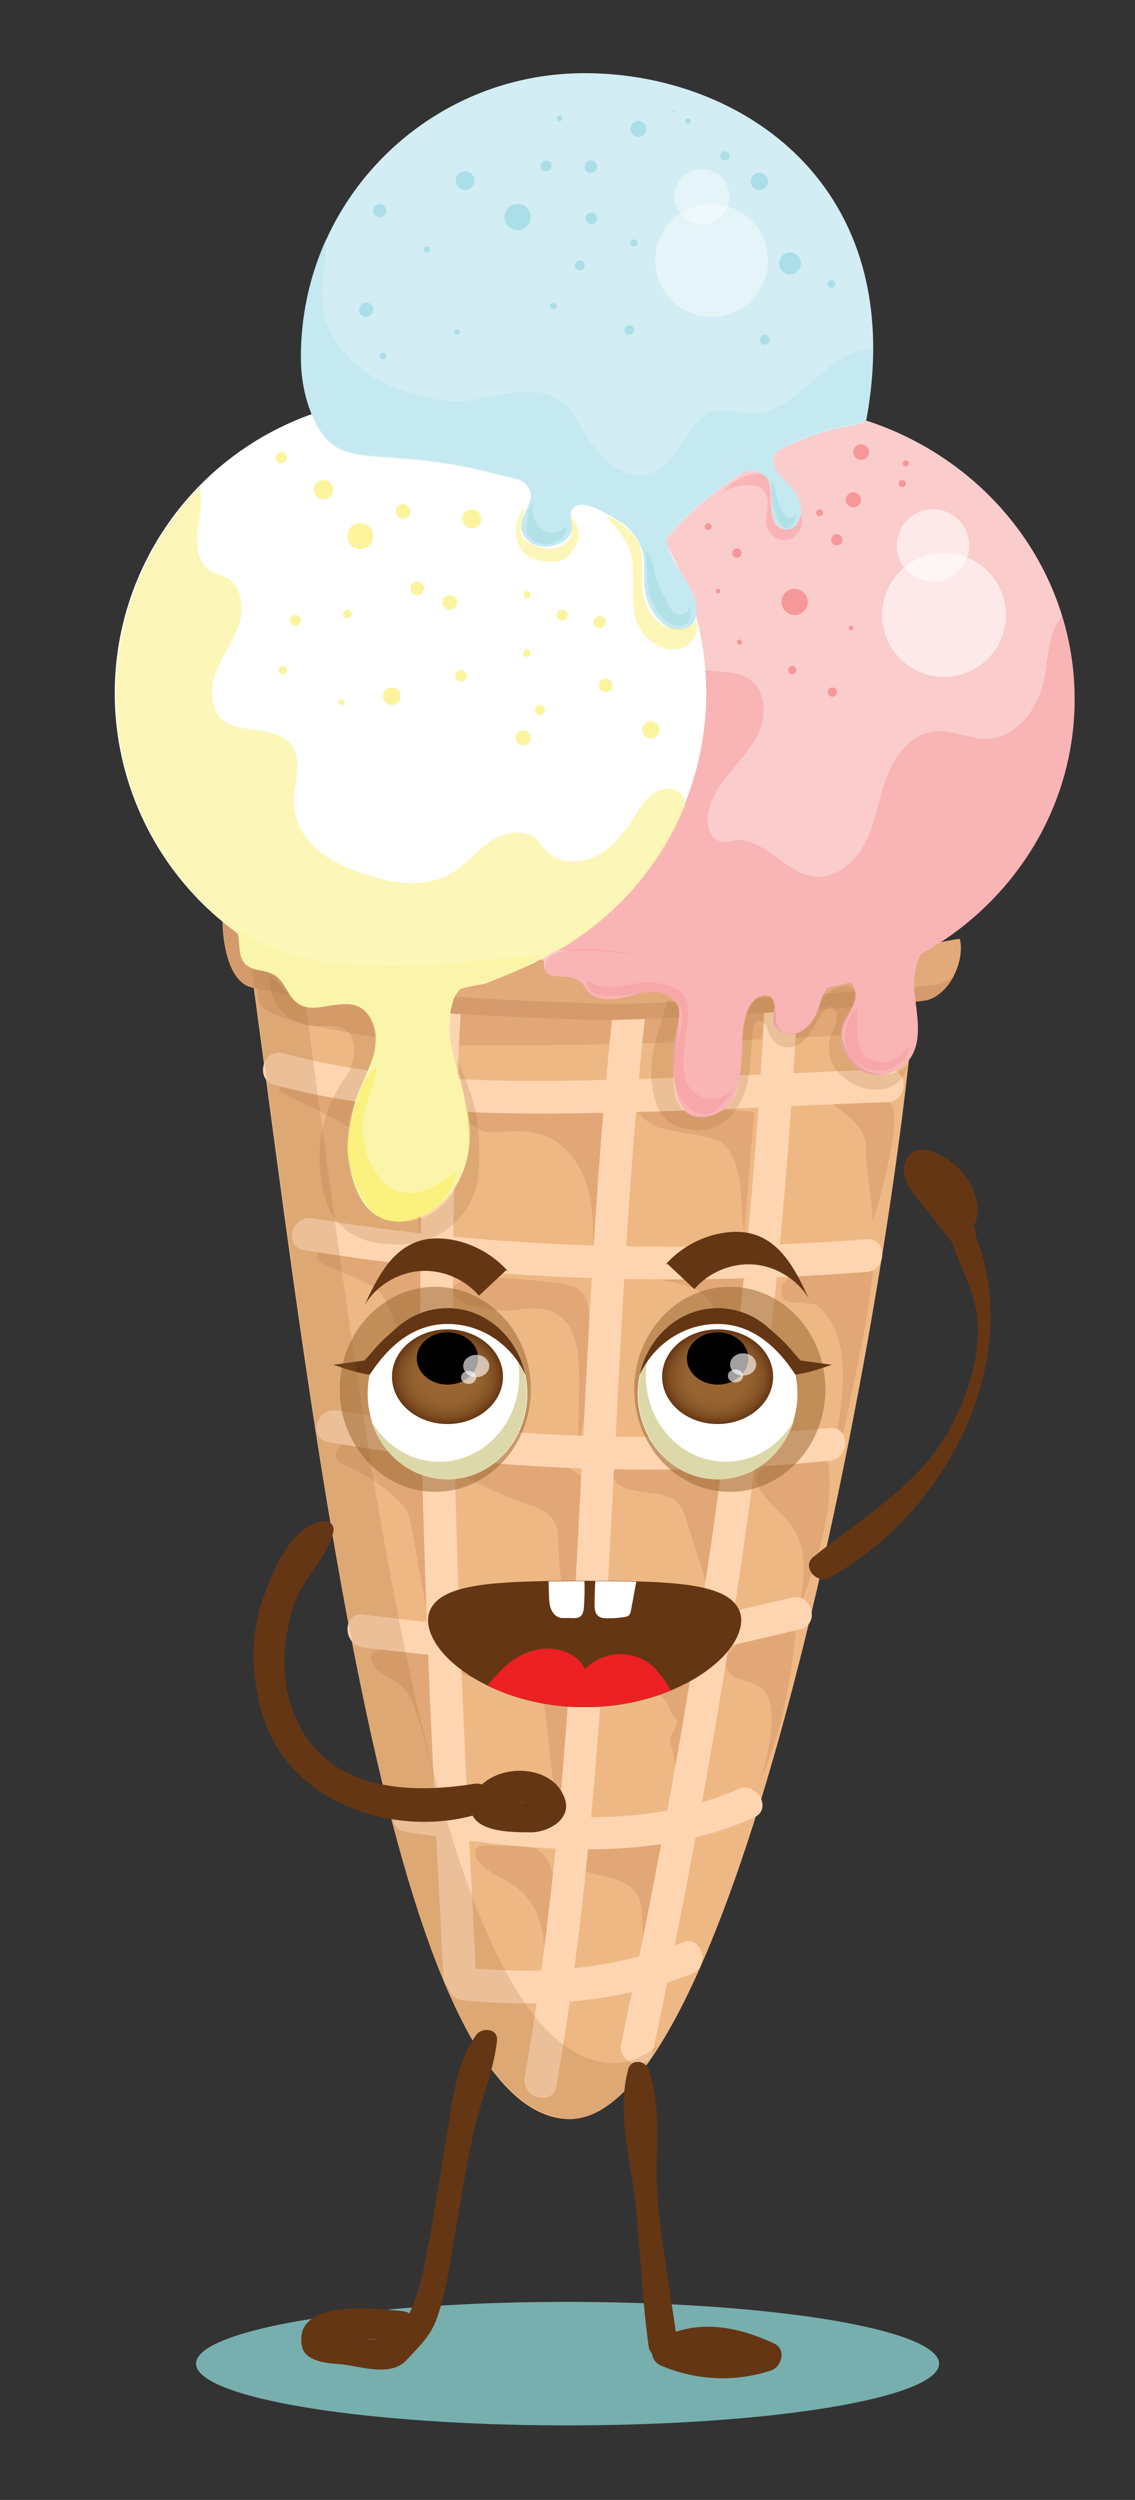 <?xml version="1.0" encoding="utf-8"?>
<!-- Generator: Adobe Illustrator 16.0.0, SVG Export Plug-In . SVG Version: 6.00 Build 0)  -->
<!DOCTYPE svg PUBLIC "-//W3C//DTD SVG 1.1//EN" "http://www.w3.org/Graphics/SVG/1.1/DTD/svg11.dtd">
<svg version="1.1" id="Layer_1" xmlns="http://www.w3.org/2000/svg" xmlns:xlink="http://www.w3.org/1999/xlink" x="0px" y="0px"
	 width="181.757px" height="400px" viewBox="0 0 181.757 400" enable-background="new 0 0 181.757 400" xml:space="preserve">
<rect x="0" y="0" width="181.757" height="400" fill="#333333" stroke="none"/>
<g>
	<ellipse fill="#77AFAE" cx="90.888" cy="378.192" rx="59.498" ry="9.882"/>
	<g>
		<circle fill="#F69799" cx="160.66" cy="86.82" r="0.45"/>
		<circle fill="#F69799" cx="162.709" cy="108.575" r="0.693"/>
		<circle fill="#F69799" cx="164.261" cy="99.357" r="0.778"/>
		<g>
			<g opacity="0.43">
				<path fill="#9FC9EB" d="M107.466,110.674c-1.638,0.517-3.504,1.254-3.998,2.899c-0.286,0.951-0.021,1.966,0.164,2.941
					c0.261,1.37,0.361,2.77,0.298,4.163c-0.089,1.985-0.652,4.171-2.334,5.231c-0.866,0.547-1.913,0.713-2.929,0.849
					c-1.279,0.17-2.633,0.299-3.813-0.221c-1.258-0.554-2.13-1.801-2.437-3.14c-0.307-1.339-0.102-2.755,0.356-4.051
					c0.596-1.683,1.622-3.277,1.641-5.062c0.005-0.445-0.066-0.917-0.351-1.259c-0.231-0.277-0.573-0.433-0.902-0.579
					c-1.486-0.659-2.98-1.298-4.482-1.919c-1.59-0.657-3.277-1.304-4.982-1.082c-0.802,0.105-1.69,0.531-1.837,1.326
					c-0.082,0.442,0.089,0.886,0.228,1.313c0.474,1.459,0.595,3.033,0.349,4.547c-0.195,1.196-0.75,2.496-1.896,2.893
					c-0.484,0.168-1.013,0.148-1.523,0.094c-1.403-0.149-2.849-0.589-3.815-1.617c-0.947-1.008-1.306-2.458-1.265-3.841
					s0.439-2.727,0.83-4.054c0.198-0.671,0.396-1.374,0.269-2.063c-0.188-1.012-1.027-1.756-1.815-2.417
					c-1.445-1.212-2.891-2.425-4.336-3.637c0.999-0.298,2.063,0.049,3.053,0.381c11.603,3.897,23.716,6.009,35.774,8.108"/>
			</g>
			<g>
				<path fill="#EEB885" d="M147.01,151.668c-1.816,43.693-27.69,188.714-56.188,187.395
					c-29.012-1.343-41.271-116.687-51.255-188.85C75.34,146.63,111.236,148.081,147.01,151.668"/>
			</g>
			<g>
				<path fill="#E2A776" d="M119.152,197.775c0.526-6.442,1.053-12.884,1.579-19.326c0.014-0.157,0.021-0.333-0.08-0.454
					c-0.105-0.127-0.29-0.147-0.455-0.157c-6.18-0.387-12.38-0.438-18.565-0.154c1.272,0.908,2.31,2.312,3.817,2.722
					c3.722,1.012,8.833,1.236,10.368,2.641c3.784,3.461,2.429,10.798,3.606,15.79"/>
			</g>
			<g>
				<path fill="#E2A776" d="M147.01,155.614c-2.733,2.836,0,7.588-2.382,8.858c-3.475,1.854-70.783,3.649-78.894,2.381
					c-24.424-3.819-24.865-4.967-24.438-9.152c0.085-0.826,0,0-0.185-0.81c-0.425-1.865-0.719-3.76-0.879-5.666
					c12.896-1.329,25.832-2.301,38.79-2.667c19.239-0.541,38.516,0.26,57.643,2.396c3.217,0.359,6.437,0.757,9.584,1.51
					c-0.084,1.226-0.395,2.437-0.913,3.551"/>
			</g>
			<g>
				<path fill="#E2A776" d="M132.847,176.119c1.456,1.787,5.916,3.489,5.84,7.676c-0.071,3.915,1.012,7.771,1.053,11.687
					c1.236-3.832,2.223-7.745,2.949-11.705c0.369-2.007,0.672-4.063,0.384-6.083c-0.062-0.44-0.175-0.914-0.521-1.192
					c-0.297-0.238-0.7-0.28-1.078-0.312C139.835,176.05,133.967,174.917,132.847,176.119"/>
			</g>
			<g>
				<path fill="#E2A776" d="M94.956,199.014c0.056-3.453-0.074-6.979-1.269-10.22c-1.193-3.24-3.613-6.188-6.901-7.243
					c-2.717-0.872-5.652-0.381-8.505-0.375c-1.493,0.002-4.601-2.218-4.647-3.71c5.496-1.007,12.275,0.233,17.861,0.403
					c0.648,0.02,4.697-0.555,5.316-0.364c1.82,0.562-0.421,3.045-0.114,4.925c0.306,1.88-0.063,3.794-0.354,5.677
					c-0.57,3.688-0.84,7.421-0.807,11.152"/>
			</g>
			<g>
				<path fill="#E2A776" d="M67.346,199.119c-0.327-15.827-12.773-19.241-22.806-24.657c1.197-1.537,3.564-1.236,5.454-0.764
					c4.624,1.156,9.215,2.44,13.767,3.852c1.227,0.381,2.489,0.792,3.457,1.637c1.903,1.663,2.16,4.491,2.156,7.018
					c-0.006,4.417-0.389,8.834-1.145,13.187"/>
			</g>
			<g>
				<path fill="#E2A776" d="M134.084,228.733c1.126-6.874,2.084-15.161-3.106-19.806c-0.674-0.604-4.96-0.26-5.431-1.033
					c-0.471-0.772-0.632-1.815-0.125-2.564c0.354-0.524,0.96-0.813,1.546-1.053c1.814-0.746,3.72-1.271,5.66-1.561
					c1.391-0.208,2.913-0.268,4.09,0.5c1.609,1.051,3.217-1.236,3.027,0.676c-0.807,8.143-3.734,20.398-4.94,26.546"/>
			</g>
			<g>
				<path fill="#E2A776" d="M119.791,228.066c-1.042-4.219-2.083-8.438-3.125-12.657c-0.803-3.251-1.806-6.801-4.585-8.669
					c-2.951-1.984-7.026-1.438-10.095-3.236c1.79-1.564,4.425-1.542,6.8-1.436c2.758,0.125,5.517,0.25,8.274,0.374
					c1.942,0.087,4.159,0.315,5.298,1.892c0.968,1.338,0.783,3.16,0.543,4.794c-0.897,6.124-1.965,12.225-3.2,18.29"/>
			</g>
			<g>
				<path fill="#E2A776" d="M92.876,231.912c-1.366-8.382,3.82-24.656-10.09-22.347c-2.84,0.472-9.767-0.372-10.539-3.145
					c1.078-1.805,3.559-2.043,5.66-2.007c3.994,0.07,7.983,0.398,11.936,0.98c1.103,0.162,2.27,0.375,3.097,1.123
					c1.04,0.938,1.271,2.461,1.393,3.856c0.547,6.317,0.124,12.718-1.248,18.909"/>
			</g>
			<g>
				<path fill="#E2A776" d="M68.953,227.924c-1.49-6.384-4.064-12.454-6.627-18.487c-0.38-0.896-0.77-1.806-1.405-2.542
					c-0.928-1.076-2.282-1.672-3.589-2.232c-1.758-0.754-3.515-1.508-5.272-2.262c-0.664-0.285-1.458-0.814-1.274-1.513
					c0.147-0.562,0.832-0.758,1.406-0.837c3.432-0.475,6.96-0.234,10.295,0.702c2.477,0.695,5.056,1.978,6.053,4.35
					c0.505,1.201,0.538,2.541,0.536,3.844c-0.014,6.714-0.768,13.575,1.055,20.037"/>
			</g>
			<g>
				<path fill="#E2A776" d="M127.985,257.412c0.752-4.221,1.435-8.869-0.767-12.549c-1.394-2.33-3.77-3.922-5.299-6.166
					c-0.426-0.625-0.794-1.345-0.738-2.099c0.084-1.136,1.082-1.975,2.07-2.54c1.83-1.049,3.915-1.649,6.022-1.734
					c0.926-0.037,1.938,0.057,2.619,0.684c0.737,0.676,0.88,1.771,0.925,2.771c0.339,7.631-2.37,15.029-5.039,22.187"/>
			</g>
			<g>
				<path fill="#E2A776" d="M114.022,259.195c0.48-1.524-0.01-3.166-0.498-4.688c-1.196-3.729-2.393-7.456-3.589-11.185
					c-0.303-0.944-0.621-1.917-1.27-2.668c-2.273-2.632-6.954-1.102-9.69-3.248c-0.705-0.553-1.217-1.655-0.599-2.304
					c0.249-0.262,0.617-0.367,0.969-0.452c4.741-1.153,9.707-0.696,14.564-0.231c0.401,0.039,0.84,0.096,1.114,0.39
					c0.233,0.25,0.291,0.612,0.334,0.951c0.929,7.254,0.44,14.686-1.43,21.755"/>
			</g>
			<g>
				<path fill="#E2A776" d="M91.91,261.666c-1.525-4.588-2.362-9.402-2.474-14.235c-0.034-1.452-0.028-3-0.815-4.221
					c-0.93-1.442-2.702-2.04-4.323-2.604c-3.476-1.211-6.849-2.714-10.073-4.488c-0.609-0.334-1.31-0.889-1.131-1.561
					c0.131-0.493,0.675-0.735,1.16-0.895c5.482-1.787,11.659-1.334,16.821,1.234c0.746,0.371,1.489,0.799,2.023,1.439
					c0.559,0.669,0.847,1.52,1.057,2.366c1.835,7.374-1.438,15.135-0.538,22.681"/>
			</g>
			<g>
				<path fill="#E2A776" d="M68.582,259.135c-0.878-4.83-1.757-9.659-2.635-14.488c-0.176-0.969-0.358-1.953-0.815-2.823
					c-0.438-0.833-1.107-1.519-1.799-2.157c-2.242-2.068-4.826-3.765-7.616-4.999c-0.792-0.351-1.703-0.776-1.911-1.618
					c-0.194-0.783,0.363-1.598,1.081-1.967c0.719-0.369,1.557-0.401,2.364-0.425c2.817-0.083,5.712-0.153,8.365,0.798
					c0.807,0.289,1.604,0.688,2.158,1.34c0.833,0.98,0.985,2.352,1.102,3.633c0.612,6.765,1.225,13.528,1.837,20.293"/>
			</g>
			<g>
				<path fill="#E2A776" d="M121.022,287.164c1.293-4.092,2.601-8.271,2.521-12.561c-0.032-1.718-0.393-3.618-1.769-4.647
					c-1.668-1.249-4.5-0.979-5.37-2.872c-0.402-0.877-0.167-1.947,0.389-2.736c0.555-0.789,1.384-1.34,2.231-1.801
					c1.567-0.854,3.268-1.463,5.021-1.801c0.606-0.117,1.252-0.197,1.824,0.034c1.333,0.539,1.667-1.583,1.567-0.148
					c-0.465,6.706-2.386,17.235-5.319,23.282"/>
			</g>
			<g>
				<path fill="#E2A776" d="M107.72,290.604c0.986-3.807,0.857-7.896-0.367-11.633c-0.422-1.289,1.771-3.059,0.803-4.008
					c-1.174-1.152-1.007-3.096-2.563-3.627c-1.557-0.531-7.728,0.758-8.835-0.459c-1.107-1.216-1.502-3.246-0.425-4.488
					c0.463-0.533,1.121-0.852,1.77-1.131c2.162-0.936,4.435-1.617,6.756-2.027c1.631-0.288,3.409-0.418,4.851,0.396
					c1.849,1.045,2.598,3.334,2.772,5.449c0.383,4.621-1.204,9.151-2.767,13.517c-1.083,3.024-2.166,6.048-3.249,9.072"/>
			</g>
			<g>
				<path fill="#E2A776" d="M89.159,290.372c-0.586-5.224-1.171-10.447-1.757-15.671c-0.087-0.773-0.179-1.566-0.527-2.262
					c-1.093-2.178-3.999-2.464-6.41-2.813c-2.163-0.313-4.285-0.907-6.298-1.759c-0.431-0.184-0.887-0.406-1.103-0.822
					c-0.314-0.605,0.022-1.356,0.486-1.857c1.8-1.944,4.896-1.652,7.508-1.208c2.13,0.362,4.261,0.726,6.391,1.088
					c1.948,0.331,4.198,0.887,4.995,2.694c0.44,1,0.307,2.146,0.165,3.229c-0.898,6.865-1.797,13.73-2.696,20.596"/>
			</g>
			<g>
				<path fill="#E2A776" d="M70.157,288.948c-0.721-5.011-1.875-9.958-3.447-14.769c-0.534-1.637-1.166-3.332-2.46-4.466
					c-0.859-0.754-1.942-1.196-2.9-1.819s-1.848-1.542-1.938-2.682c-0.017-0.215,0.001-0.445,0.13-0.619
					c0.14-0.188,0.381-0.268,0.607-0.332c1.54-0.439,3.135-0.688,4.736-0.74c0.836-0.027,1.698,0.005,2.463,0.344
					c2.019,0.895,2.576,3.445,2.875,5.633c0.824,6.033,1.649,12.08,1.838,18.167"/>
			</g>
			<g>
				<path fill="#E2A776" d="M102.853,313.708c0.092-2.396,0.074-4.796-0.053-7.19c-0.054-0.994-0.131-2.014-0.545-2.919
					c-0.965-2.112-3.448-3.041-5.735-3.443c-1.37-0.241-3.002-0.542-3.554-1.819c-0.516-1.195,0.28-2.58,1.306-3.381
					c2.59-2.021,6.265-1.697,9.48-1.023c1.176,0.246,2.453,0.597,3.133,1.586c0.736,1.072,0.517,2.508,0.268,3.783
					c-1.066,5.465-2.133,10.931-3.2,16.396"/>
			</g>
			<g>
				<path fill="#E2A776" d="M87.139,315.673c0.101-2.364,0.112-4.757-0.399-7.066c-0.513-2.31-1.594-4.554-3.382-6.104
					c-1.977-1.713-4.681-2.479-6.483-4.374c-0.373-0.392-0.71-0.849-0.799-1.381c-0.089-0.533,0.139-1.148,0.635-1.361
					c0.248-0.107,0.527-0.104,0.798-0.1c1.728,0.03,3.455,0.061,5.183,0.09c1.245,0.022,2.56,0.064,3.615,0.725
					c1.477,0.926,2.028,2.784,2.364,4.495c1.118,5.688,1.127,11.593,0.027,17.286"/>
			</g>
			<g>
				<g>
					<path fill="#FED5B1" d="M122.902,150.573c-2.274,59.474-11.063,118.227-23.424,176.39c-0.7,3.295,4.351,4.697,5.053,1.393
						c12.456-58.612,21.318-117.85,23.611-177.783C128.271,147.192,123.031,147.205,122.902,150.573L122.902,150.573z"/>
				</g>
			</g>
			<g>
				<g>
					<path fill="#FED5B1" d="M99.303,151.801C91.82,211.771,94.44,272.759,84.04,332.39c-0.576,3.304,4.473,4.717,5.053,1.393
						c10.482-60.105,7.908-121.54,15.45-181.981C104.96,148.454,99.716,148.494,99.303,151.801L99.303,151.801z"/>
				</g>
			</g>
			<g>
				<g>
					<path fill="#FED5B1" d="M69.292,150.213C65.241,205.52,68.19,260.917,71,316.204c0.171,3.362,5.411,3.379,5.239,0
						c-2.81-55.287-5.759-110.685-1.709-165.991C74.778,146.84,69.537,146.864,69.292,150.213L69.292,150.213z"/>
				</g>
			</g>
			<g>
				<g>
					<path fill="#FED5B1" d="M142.182,171.096c-16.334,0.626-32.673,1.43-49.015,1.782c-15.867,0.342-32.387-0.233-47.801-4.334
						c-3.27-0.87-4.655,4.185-1.393,5.053c15.256,4.059,31.561,4.733,47.265,4.553c16.981-0.194,33.976-1.163,50.944-1.814
						C145.55,176.206,145.562,170.966,142.182,171.096L142.182,171.096z"/>
				</g>
			</g>
			<g>
				<g>
					<path fill="#FED5B1" d="M138.763,198.282c-29.413,2.21-59.663,1.508-88.73-3.339c-3.304-0.551-4.72,4.498-1.393,5.053
						c29.568,4.931,60.205,5.774,90.123,3.526C142.11,203.271,142.135,198.029,138.763,198.282L138.763,198.282z"/>
				</g>
			</g>
			<g>
				<g>
					<path fill="#FED5B1" d="M132.843,228.491c-26.407,2.58-52.716,1.69-78.871-2.807c-3.304-0.568-4.718,4.48-1.393,5.053
						c26.622,4.577,53.374,5.621,80.264,2.994C136.174,233.405,136.206,228.163,132.843,228.491L132.843,228.491z"/>
				</g>
			</g>
			<g>
				<g>
					<path fill="#FED5B1" d="M126.74,255.634c-11.182,2.703-22.078,5.07-33.635,5.317c-11.688,0.25-23.375-1.228-34.956-2.604
						c-3.351-0.398-3.313,4.846,0,5.24c12.264,1.458,24.528,2.827,36.899,2.563c11.302-0.242,22.155-2.821,33.084-5.463
						C131.416,259.893,130.023,254.84,126.74,255.634L126.74,255.634z"/>
				</g>
			</g>
			<g>
				<g>
					<path fill="#FED5B1" d="M118.101,286.289c-15.875,7.107-35.124,4.242-51.797,1.741c-3.304-0.495-4.725,4.553-1.393,5.053
						c18.324,2.749,38.416,5.528,55.834-2.271C123.824,289.435,121.157,284.92,118.101,286.289L118.101,286.289z"/>
				</g>
			</g>
			<g>
				<g>
					<path fill="#FED5B1" d="M109.318,310.802c-11.66,4.445-22.835,5.195-35.172,4.002c-3.363-0.325-3.332,4.918,0,5.24
						c12.785,1.236,24.49,0.413,36.564-4.189C113.836,314.663,112.481,309.596,109.318,310.802L109.318,310.802z"/>
				</g>
			</g>
			<g>
				<path fill="#E2A97A" d="M153.705,150.213c0.846,3.584-1.613,8.734-5.146,9.78c-2.604,0.77-46.617,3.497-53.996,3.209
					c-18.805-0.734-36.414-1.24-54.19-5.183c-3.965-0.879-4.731-7.78-4.736-10.544c-0.007-4.372,0.321,5.963,57.789,6.575
					C140.612,154.552,149.137,150.694,153.705,150.213"/>
			</g>
			<g opacity="0.59">
				<path fill="#CD9163" d="M37.817,147.061c0.339,3.204,1.473,7.671,4.61,8.367c17.777,3.943,35.387,4.449,54.191,5.183
					c7.379,0.289,51.393-2.438,53.996-3.209c0.784-0.232,1.516-0.667,2.17-1.243c-0.953,1.819-2.426,3.321-4.159,3.834
					c-2.604,0.77-46.617,3.497-53.996,3.209c-18.805-0.734-36.414-1.24-54.191-5.183c-3.965-0.879-4.73-7.78-4.735-10.544
					C35.701,146.039,35.735,146.189,37.817,147.061z"/>
			</g>
			<path fill="#FBCCCC" d="M73.813,111.872c-10.479,44.896,21.999,47.055,49.137,47.055c27.139,0,49.138-21.067,49.138-47.055
				c0-25.988-21.999-47.056-49.138-47.056C95.813,64.816,79.72,86.564,73.813,111.872z"/>
			<g opacity="0.44">
				<path fill="#F69799" d="M89.055,126.568c4.853-6.968,5.985-16.534,12.532-21.94c0.843-0.695,1.811-1.322,2.899-1.408
					c2.498-0.199,4.258,2.353,6.527,3.416c2.844,1.332,6.522,0.291,9.081,2.112c2.264,1.611,2.679,4.94,1.765,7.564
					c-0.913,2.624-2.849,4.739-4.633,6.869c-1.783,2.13-3.52,4.488-3.891,7.242c-0.239,1.771,0.506,4.002,2.276,4.244
					c0.651,0.089,1.303-0.121,1.955-0.205c4.779-0.611,8.122,5.331,12.92,5.782c3.613,0.34,6.777-2.631,8.324-5.915
					c1.546-3.283,2.002-6.976,3.342-10.349c1.341-3.373,4.012-6.646,7.626-6.979c2.79-0.258,5.479,1.293,8.28,1.225
					c4.887-0.12,8.341-5.096,9.235-9.902c0.628-3.369,0.563-7.183,2.78-9.745c1.308,4.236,2.013,8.72,2.013,13.362
					c0,25.988-21.999,47.055-49.138,47.055c-5.462,0-11.141-0.088-16.642-0.594c-7.017-1.136-13.787-3.796-19.675-7.781
					c-2.627-1.777-5.22-4.02-6.031-7.086c-0.841-3.177,0.438-6.563,2.293-9.274C84.752,131.548,87.177,129.265,89.055,126.568z"/>
			</g>
			<circle fill="#FFFFFF" cx="65.734" cy="110.907" r="47.359"/>
			<g opacity="0.71">
				<path fill="#FBF49C" d="M65.898,158.33c-26.156,0-47.36-21.204-47.36-47.359c0-12.833,5.106-24.471,13.395-33
					c0.438,1.65,0.243,3.646-0.055,5.379c-0.491,2.855-0.663,6.437,1.805,7.954c0.801,0.492,1.763,0.661,2.585,1.117
					c2.483,1.379,2.875,4.898,1.978,7.594c-0.896,2.696-2.721,4.997-3.709,7.66s-0.859,6.146,1.47,7.772
					c0.749,0.522,1.645,0.792,2.54,0.97c2.945,0.583,6.511,0.5,8.226,2.966c1.848,2.657,0.157,6.263,0.315,9.495
					c0.139,2.81,1.766,5.396,3.92,7.204c2.155,1.808,4.803,2.926,7.476,3.803c4.457,1.463,9.582,2.263,13.655-0.066
					c2.365-1.353,4.082-3.608,6.324-5.156s5.578-2.213,7.524-0.306c0.496,0.487,0.853,1.098,1.314,1.618
					c1.976,2.224,5.586,2.325,8.231,0.964c2.646-1.361,4.51-3.85,6.111-6.356c0.784-1.227,1.554-2.507,2.7-3.405
					s2.786-1.335,4.079-0.666c0.87,0.45,1.385,1.509,1.296,2.445c-0.146,0.356-0.296,0.709-0.451,1.061
					c-0.042,0.047-0.087,0.092-0.136,0.135l0.079-0.006C101.851,146.748,85.228,158.33,65.898,158.33z"/>
			</g>
			<circle opacity="0.57" fill="#FFFFFF" cx="151.171" cy="98.404" r="9.912"/>
			<circle opacity="0.57" fill="#FFFFFF" cx="149.405" cy="87.27" r="5.785"/>
			<circle opacity="0.57" fill="#FFFFFF" cx="40.212" cy="84.35" r="5.741"/>
			<circle opacity="0.57" fill="#FFFFFF" cx="43.083" cy="78.771" r="2.871"/>
			<g>
				<path fill="#FBCCCC" d="M150.407,150.128c-3.399,0.938-4.308,5.359-3.945,8.867c0.361,3.509,1.268,7.384-0.69,10.318
					c-1.656,2.482-5.284,3.396-7.919,1.996s-3.906-4.919-2.775-7.68c0.449-1.097,1.213-2.047,1.629-3.157s0.381-2.541-0.547-3.277
					c-1.143-0.907-2.926-0.19-3.785,0.988s-1.131,2.672-1.703,4.013c-0.61,1.431-1.683,2.776-3.179,3.202
					c-1.497,0.426-3.382-0.424-3.645-1.957c-0.216-1.25,0.589-2.717-0.2-3.71c-1.035-1.304-3.149,0.063-3.827,1.583
					c-1.065,2.39-1.009,5.104-1.079,7.719c-0.07,2.616-0.343,5.385-1.909,7.481c-1.567,2.095-4.854,3.103-6.864,1.429
					c-1.176-0.979-1.627-2.569-1.874-4.079c-0.519-3.18-0.403-6.463,0.338-9.599c0.233-0.989,0.53-2.019,0.277-3.002
					c-0.45-1.757-2.498-2.651-4.312-2.599c-1.813,0.051-3.534,0.773-5.319,1.093c-1.786,0.32-3.868,0.125-5.034-1.264
					c-0.359-0.429-0.608-0.948-1.012-1.336c-1.131-1.09-2.945-0.783-4.498-1.018s-2.393-2.734,0.336-3.935
					c6.291-0.371,10.232,0.088,16.441,1.163c4.873,0.843,9.677,2.526,14.615,2.278c6.381-0.322,12.294-3.846,18.681-4.033
					c3.833-0.112,8.298,0.784,11.003-1.934"/>
			</g>
			<g opacity="0.44">
				<path fill="#F69799" d="M150.407,150.128c-3.399,0.938-4.308,5.359-3.945,8.867c0.361,3.509,1.268,7.384-0.69,10.318
					c-1.656,2.482-5.284,3.396-7.919,1.996s-3.906-4.919-2.775-7.68c0.449-1.097,1.213-2.047,1.629-3.157s0.381-2.541-0.547-3.277
					c-1.143-0.907-2.926-0.19-3.785,0.988s-1.131,2.672-1.703,4.013c-0.61,1.431-1.683,2.776-3.179,3.202
					c-1.497,0.426-3.382-0.424-3.645-1.957c-0.216-1.25,0.589-2.717-0.2-3.71c-1.035-1.304-3.149,0.063-3.827,1.583
					c-1.065,2.39-1.009,5.104-1.079,7.719c-0.07,2.616-0.343,5.385-1.909,7.481c-1.567,2.095-4.854,3.103-6.864,1.429
					c-1.176-0.979-1.627-2.569-1.874-4.079c-0.519-3.18-0.403-6.463,0.338-9.599c0.233-0.989,0.53-2.019,0.277-3.002
					c-0.45-1.757-2.498-2.651-4.312-2.599c-1.813,0.051-3.534,0.773-5.319,1.093c-1.786,0.32-3.868,0.125-5.034-1.264
					c-0.359-0.429-0.608-0.948-1.012-1.336c-1.131-1.09-2.945-0.783-4.498-1.018s-1.637-1.94-0.537-3.062
					c4.162-2.382,11.105-0.785,17.314,0.29c4.873,0.843,9.677,2.526,14.615,2.278c6.381-0.322,12.294-3.846,18.681-4.033
					c3.833-0.112,8.298,0.784,11.003-1.934"/>
			</g>
			<g>
				<path fill="#FCF9CE" d="M85.583,154.055c-2.811,1.178-3.773,1.625-7.512,3.204c-0.674,0.284-3.965,0.613-4.486,1.125
					c-0.622,0.609-0.962,1.449-1.188,2.29c-1.892,7.017,3.06,14.131,2.86,21.396c-0.092,3.344-1.322,6.646-3.44,9.235
					c-2.885,3.524-8.392,5.554-12.032,2.818c-1.463-1.1-2.381-2.784-2.98-4.513c-1.753-5.051-1.07-10.714,0.958-15.661
					c0.924-2.251,2.131-4.446,2.404-6.864s-0.703-5.21-2.966-6.107c-3.035-1.203-6.911,1.42-9.564-0.482
					c-1.571-1.127-1.975-3.445-3.615-4.47c-1.461-0.913-3.579-0.572-4.77-1.818c-1.452-1.521-0.458-4.259-1.694-5.96
					c8.272,6.259,19.51,6.354,29.882,6.18c6.729-0.112,15.967,0.559,18.703-1.022"/>
			</g>
			<g opacity="0.71">
				<path fill="#FBF49C" d="M86.455,152.955c-1.515,1.856-4.646,2.726-8.384,4.304c-0.674,0.284-3.965,0.613-4.486,1.125
					c-0.622,0.609-0.962,1.449-1.188,2.29c-1.892,7.017,3.06,14.131,2.86,21.396c-0.092,3.344-1.322,6.646-3.44,9.235
					c-2.885,3.524-8.392,5.554-12.032,2.818c-1.463-1.1-2.381-2.784-2.98-4.513c-1.753-5.051-1.07-10.714,0.958-15.661
					c0.924-2.251,2.131-4.446,2.404-6.864s-0.703-5.21-2.966-6.107c-3.035-1.203-6.911,1.42-9.564-0.482
					c-1.571-1.127-1.975-3.445-3.615-4.47c-1.461-0.913-3.579-0.572-4.77-1.818c-1.452-1.521-0.458-4.259-1.694-5.96
					c8.272,6.259,19.51,6.354,29.882,6.18C74.167,154.315,79.726,153.067,86.455,152.955"/>
			</g>
			<g opacity="0.44">
				<path fill="#F69799" d="M145.372,167.528c-0.733,1.209-1.964,2.138-3.357,2.374c-1.395,0.236-2.923-0.279-3.79-1.396
					c-0.975-1.257-1.004-2.981-0.99-4.571c0.008-0.797,0.015-1.594,0.021-2.391c-0.677,0.366-1.146,1.032-1.458,1.735
					c-0.722,1.626-0.683,3.584,0.154,5.154c0.836,1.571,2.466,2.706,4.235,2.89s3.622-0.61,4.665-2.053
					c0.422-0.584,0.718-1.284,0.704-2.005"/>
			</g>
			<g opacity="0.44">
				<path fill="#F69799" d="M117.811,173.498c-0.642,1.251-1.93,2.147-3.326,2.314c-1.396,0.167-2.858-0.401-3.777-1.466
					c-1.564-1.814-1.363-4.507-1.072-6.885c0.149-1.226,0.299-2.452,0.448-3.678c0.18-1.472,0.329-3.083-0.483-4.323
					c-0.633-0.965-1.742-1.513-2.851-1.833c-1.194-0.346-2.449-0.481-3.689-0.397c-1.55,0.105-3.061,0.546-4.607,0.683
					s-3.229-0.08-4.395-1.106c-0.218,0.973,0.549,1.949,1.475,2.318c0.926,0.369,1.963,0.285,2.956,0.194
					c1.534-0.14,3.068-0.279,4.603-0.419c1.748-0.159,3.736-0.239,5.001,0.978c0.786,0.757,1.116,1.891,1.129,2.983
					c0.012,1.091-0.259,2.164-0.514,3.225c-0.511,2.128-0.969,4.32-0.698,6.492c0.27,2.172,1.395,4.352,3.342,5.351
					c0.503,0.257,1.063,0.433,1.626,0.391c0.805-0.062,1.51-0.555,2.109-1.096c1.15-1.038,2.083-2.317,2.719-3.731"/>
			</g>
			<g opacity="0.71">
				<path fill="#F9F06C" d="M72.51,187.703c-1.34,1.141-2.798,2.191-4.463,2.762c-1.665,0.571-3.572,0.616-5.132-0.2
					c-1.022-0.534-1.837-1.399-2.503-2.341c-1.999-2.823-2.771-6.483-2.086-9.874c0.51-2.521,1.781-4.881,1.95-7.448
					c-2.754,2.748-3.61,6.813-4.342,10.634c-0.184,0.959-0.368,1.927-0.334,2.903c0.03,0.873,0.235,1.73,0.479,2.568
					c0.438,1.498,1.007,2.958,1.697,4.357c0.769,1.555,1.769,3.111,3.327,3.871c0.881,0.43,1.881,0.569,2.861,0.55
					c4.408-0.088,8.486-3.683,9.129-8.045"/>
			</g>
			<g opacity="0.19">
				<path fill="#996632" d="M145.009,171.491c-0.496,1.296-1.695,2.253-3.028,2.642s-2.779,0.254-4.098-0.18
					c-1.635-0.538-3.139-1.555-4.098-2.984c-0.959-1.429-1.327-3.282-0.817-4.926c0.236-0.759,0.646-1.456,0.88-2.216
					c0.233-0.76,0.265-1.65-0.211-2.287c-0.254-0.34-0.72-0.584-1.102-0.4c-0.139,0.067-0.248,0.182-0.35,0.298
					c-0.985,1.125-1.555,2.548-2.389,3.789s-2.103,2.37-3.599,2.36c-1.345-0.009-2.566-1.002-3.069-2.25
					c-0.196-0.488-0.304-1.022-0.612-1.449c-0.309-0.427-0.918-0.708-1.368-0.435c-0.375,0.228-0.474,0.719-0.527,1.154
					c-0.395,3.21-0.269,6.511-1.188,9.611c-0.919,3.101-3.242,6.096-6.448,6.517c-2.732,0.359-6.236-0.544-7.414-3.035
					c-3.356-7.098,0.903-14.598,1.145-17.503c0.523-0.297,1.228-0.002,1.565,0.497s0.394,1.132,0.396,1.734
					c0.009,2.562-0.288,4.3-0.605,6.842s-0.571,6.108,1.096,8.053c0.408,0.476,0.902,0.891,1.484,1.122
					c0.759,0.302,1.608,0.271,2.419,0.17c1.497-0.187,2.824-0.919,3.762-2.101c0.642-0.809,1.148-1.593,1.351-2.606
					c0.292-1.463,0.49-2.945,0.591-4.434c0.185-2.716,0.071-5.554,1.222-8.022c0.301-0.646,0.702-1.271,1.297-1.662
					c0.596-0.391,1.418-0.498,2.017-0.113c0.729,0.469,0.898,1.453,0.914,2.319s-0.033,1.805,0.462,2.516
					c0.459,0.659,1.317,0.963,2.117,0.898s1.543-0.455,2.175-0.949c0.935-0.732,1.674-1.712,2.12-2.813
					c0.206-0.507,0.351-1.039,0.593-1.529c0.61-1.24,1.858-2.144,3.228-2.337c0.635-0.089,1.354-0.004,1.789,0.466
					c0.604,0.654,0.395,1.703,0.031,2.517c-0.769,1.725-2.084,3.377-1.878,5.254c0.086,0.78,0.436,1.506,0.819,2.19
					c0.389,0.693,0.822,1.369,1.375,1.94c2.137,2.212,6.053,2.355,8.345,0.304c-0.2,0.513-0.4,1.026-0.601,1.539"/>
			</g>
			<g opacity="0.19">
				<path fill="#996632" d="M73.283,169.701c1.234,2.881,2.479,5.793,3.031,8.878c0.329,1.836,0.408,3.708,0.438,5.572
					c0.029,1.83,0.011,3.679-0.412,5.46c-0.937,3.951-3.966,7.34-7.786,8.715c-2.153,0.774-4.492,0.932-6.771,0.729
					c-1.727-0.153-3.463-0.52-4.983-1.354c-2.056-1.128-3.822-2.989-4.495-5.236c-3.878-12.944,3.345-20.057,3.734-21.287
					c0.343-1.079,0.688-2.178,0.688-3.31c0-1.132-0.401-2.321-1.304-3.004c-1.402-1.062-3.375-0.576-5.132-0.659
					c-1.978-0.093-3.903-1.014-5.217-2.495s-1.998-3.503-1.853-5.478c2.091,1.285,3.215,3.877,5.464,4.859
					c1.618,0.706,2.799-0.099,4.558-0.249c1.76-0.15,3.646-0.496,4.945,0.701c1.591,1.466,2.064,4.478,1.794,6.625
					c-0.16,1.265-0.644,1.988-1.094,3.181c-0.486,1.289-2.684,5.724-3.012,8.089c-0.497,3.595-0.272,8.217,1.429,11.423
					c1.063,2.001,2.031,3.467,4.18,4.188c2.148,0.721,4.571,0.585,6.626-0.371c4.048-1.883,6.555-6.534,6.924-10.983
					S73.859,173.912,73.283,169.701"/>
			</g>
			<path fill="#D2EDF3" d="M48.186,57.125c0,3.401,0.604,6.433,1.712,9.135c3.996,9.745,9.148,4.944,26.94,8.971
				c20.74,4.694,22.05,9.119,29.338,12.039c0,0,1.808-4.599,15-13.13c10.884-7.038,17.275-5.4,17.587-7.117
				c6.795-37.412-20.072-55.318-45.157-55.318S48.186,32.041,48.186,57.125z"/>
			<circle opacity="0.41" fill="#FFFFFF" cx="113.958" cy="41.671" r="9.025"/>
			<circle opacity="0.41" fill="#FFFFFF" cx="112.4" cy="31.461" r="4.417"/>
			<g opacity="0.32">
				<path fill="#AADEE9" d="M48.187,56.927c0-6.638,1.424-12.943,3.983-18.627c0.023,0.309,0.028,0.62,0.022,0.924
					c-0.06,3.2-0.938,6.385-0.577,9.565c0.421,3.721,2.551,7.12,5.399,9.551s6.372,3.964,9.986,4.945
					c2.252,0.611,4.582,1.021,6.913,0.904c2.714-0.136,5.34-0.981,8.03-1.368c2.69-0.388,5.637-0.252,7.832,1.35
					c1.66,1.21,2.67,3.09,3.719,4.855c1.207,2.032,2.578,4.04,4.506,5.407c1.928,1.368,4.525,1.998,6.702,1.078
					c4.544-1.921,5.5-9.404,10.407-9.906c1.463-0.15,2.896,0.431,4.36,0.574c3.515,0.345,6.759-1.822,9.431-4.13
					c2.672-2.309,5.28-4.952,8.683-5.901c0.718-0.2,1.481-0.284,2.246-0.26c-0.024,3.44-0.366,7.085-1.066,10.937
					c-0.312,1.717-6.703,0.079-17.587,7.117c-13.192,8.532-15,13.13-15,13.13c-7.287-2.92-8.598-7.345-29.338-12.039
					c-17.792-4.027-22.944,0.774-26.939-8.971C48.791,63.36,48.187,60.328,48.187,56.927z"/>
			</g>
			<g>
				<path fill="#D2EDF3" d="M106.655,86.527c0.752,3.123,3.09,5.61,4.326,8.575c0.389,0.933,0.67,1.938,0.58,2.945
					s-0.604,2.015-1.489,2.501c-1.528,0.838-3.455-0.145-4.612-1.447c-1.239-1.393-2.034-3.174-2.245-5.026
					c-0.216-1.896,0.163-3.848-0.277-5.705c-0.423-1.779-1.579-3.323-2.996-4.479s-3.088-1.958-4.782-2.646
					c-0.641-0.26-1.309-0.51-2-0.491c-0.691,0.019-1.418,0.368-1.685,1.007c-0.349,0.836,0.183,1.772,0.153,2.678
					c-0.043,1.323-1.278,2.315-2.535,2.732c-1.164,0.387-2.477,0.437-3.596-0.064c-1.12-0.501-1.997-1.613-2.028-2.84
					c-0.049-1.962,1.929-3.704,1.442-5.605c-0.382-1.49-2.076-2.195-3.588-2.482c-1.511-0.286-3.189-0.437-4.265-1.538
					c5.023,0.558,10.095,1.266,14.772,3.18c1.955,0.8,3.818,1.802,5.679,2.802c3.286,1.767,6.603,3.553,9.432,5.986"/>
			</g>
			<g>
				<path fill="#D2EDF3" d="M126.071,71.361c-1.221,0.082-2.271,1.229-2.245,2.453c0.033,1.552,1.461,2.637,2.537,3.756
					c0.879,0.915,1.603,2.028,1.824,3.277s-0.129,2.643-1.091,3.47c-0.313,0.268-0.693,0.475-1.104,0.497
					c-0.617,0.033-1.189-0.36-1.559-0.856c-1.617-2.175,0.03-5.8-1.886-7.717c-1.335-1.336-3.639-0.941-5.242,0.056
					c-0.143,0.088-0.301,0.185-0.466,0.155c-0.346-0.061-0.366-0.559-0.236-0.885c0.381-0.958,1.25-1.631,2.131-2.169
					c2.207-1.347,4.744-2.151,7.324-2.322"/>
			</g>
			<g opacity="0.32">
				<path fill="#AADEE9" d="M106.655,86.527c0.752,3.123,3.09,5.61,4.326,8.575c0.389,0.933,0.67,1.938,0.58,2.945
					s-0.604,2.015-1.489,2.501c-1.528,0.838-3.455-0.145-4.612-1.447c-1.239-1.393-2.034-3.174-2.245-5.026
					c-0.216-1.896,0.163-3.848-0.277-5.705c-0.423-1.779-1.579-3.323-2.996-4.479s-3.088-1.958-4.782-2.646
					c-0.641-0.26-1.309-0.51-2-0.491c-0.691,0.019-1.418,0.368-1.685,1.007c-0.349,0.836,0.183,1.772,0.153,2.678
					c-0.043,1.323-1.278,2.315-2.535,2.732c-1.164,0.387-2.477,0.437-3.596-0.064c-1.12-0.501-1.997-1.613-2.028-2.84
					c-0.049-1.962,1.929-3.704,1.442-5.605c-0.382-1.49-2.076-2.195-3.588-2.482c-1.511-0.286-3.189-0.437-4.265-1.538
					c5.023,0.558,10.095,1.266,14.772,3.18c1.955,0.8,3.818,1.802,5.679,2.802c3.286,1.767,6.603,3.553,9.432,5.986"/>
			</g>
			<g opacity="0.32">
				<path fill="#AADEE9" d="M126.071,71.361c-1.221,0.082-2.271,1.229-2.245,2.453c0.033,1.552,1.461,2.637,2.537,3.756
					c0.879,0.915,1.603,2.028,1.824,3.277s-0.129,2.643-1.091,3.47c-0.313,0.268-0.693,0.475-1.104,0.497
					c-0.617,0.033-1.189-0.36-1.559-0.856c-1.617-2.175,0.03-5.8-1.886-7.717c-1.335-1.336-3.639-0.941-5.242,0.056
					c-0.143,0.088-0.301,0.185-0.466,0.155c-0.346-0.061-0.366-0.559-0.236-0.885c0.381-0.958,1.25-1.631,2.131-2.169
					c2.207-1.347,4.744-2.151,7.324-2.322"/>
			</g>
			<g opacity="0.32">
				<path fill="#89D2D7" d="M127.293,82.314c-0.081,0.461-0.694,0.658-1.125,0.474c-0.431-0.184-0.701-0.61-0.917-1.026
					c-0.468-0.903-0.806-1.874-0.999-2.872c-0.152-0.785-0.295-1.708-0.998-2.088c0.379,0.901,0.271,1.92,0.362,2.894
					c0.102,1.07,0.447,2.1,0.792,3.118c0.251,0.744,0.652,1.614,1.433,1.699c0.537,0.059,1.047-0.321,1.308-0.795
					s0.326-1.027,0.387-1.564"/>
			</g>
			<g opacity="0.32">
				<path fill="#89D2D7" d="M110.44,96.417c0.13,0.541-0.059,1.146-0.473,1.518c-0.414,0.372-1.036,0.495-1.56,0.308
					c-0.755-0.27-1.176-1.054-1.527-1.774c-0.306-0.625-0.61-1.25-0.916-1.875c-0.307-0.628-0.614-1.26-0.819-1.928
					c-0.465-1.511-0.466-3.308-1.638-4.369c0.063,2.096-0.037,4.215,0.396,6.267c0.434,2.051,1.494,4.086,3.318,5.121
					c0.823,0.467,1.926,0.681,2.674,0.101c0.887-0.687,0.787-2.032,0.602-3.138"/>
			</g>
			<g opacity="0.32">
				<path fill="#89D2D7" d="M90.466,84.278c-0.6,0.786-1.699,1.114-2.66,0.882c-0.961-0.231-1.761-0.97-2.169-1.87
					c-0.409-0.9-0.449-1.941-0.222-2.903c-0.789,0.94-0.975,2.232-1.107,3.453c-0.049,0.45-0.094,0.917,0.048,1.347
					c0.122,0.369,0.373,0.684,0.661,0.943c0.9,0.81,2.222,1.123,3.39,0.802c1.167-0.321,2.144-1.265,2.503-2.421"/>
			</g>
			<g opacity="0.44">
				<path fill="#F69799" d="M128.274,82.643c0.496,1.432-0.374,3.188-1.814,3.66s-3.182-0.428-3.629-1.876
					c-0.303-0.981-0.062-2.035,0.057-3.056c0.117-1.023,0.069-2.169-0.629-2.926c-0.702-0.761-1.852-0.899-2.885-0.833
					c-1.374,0.088-2.771,0.475-3.832,1.352c1.135-1.435,2.729-2.501,4.488-3.001c0.9-0.256,1.996-0.318,2.646,0.355
					c0.504,0.522,0.571,1.314,0.61,2.039c0.052,0.957,0.104,1.914,0.155,2.871c0.05,0.911,0.122,1.885,0.683,2.605
					c0.563,0.722,1.591,1.04,2.463,0.761c0.871-0.278,1.525-1.134,1.565-2.048"/>
			</g>
			<g opacity="0.71">
				<path fill="#FBF49C" d="M111.377,99.227c0.739,1.625-0.329,3.688-1.979,4.372c-1.649,0.684-3.613,0.189-5.043-0.88
					c-1.236-0.924-2.159-2.259-2.587-3.741c-0.353-1.222-0.372-2.511-0.39-3.782c-0.018-1.281-0.035-2.563-0.054-3.844
					c-0.008-0.604-0.017-1.21-0.104-1.809c-0.399-2.729-2.356-4.932-4.226-6.958c1.042,0.118,1.931,0.781,2.751,1.434
					c0.802,0.638,1.606,1.305,2.154,2.171c1.41,2.233,0.787,5.12,0.971,7.755c0.152,2.203,1.007,4.477,2.795,5.773
					s4.609,1.249,5.976-0.486"/>
			</g>
			<g opacity="0.71">
				<path fill="#FBF49C" d="M91.354,82.286c0.723,1.138,1.477,2.401,1.305,3.738c-0.119,0.925-0.67,1.733-1.252,2.462
					c-0.297,0.372-0.615,0.741-1.021,0.989c-0.733,0.446-1.646,0.441-2.503,0.395c-0.927-0.049-1.873-0.136-2.716-0.525
					c-1.455-0.672-2.408-2.22-2.556-3.817s0.444-3.208,1.426-4.476c-0.196,1.021-0.394,2.041-0.591,3.062
					c-0.11,0.573-0.214,1.198,0.061,1.712c0.188,0.354,0.527,0.599,0.867,0.812c1.068,0.67,2.284,1.164,3.545,1.174
					c1.261,0.01,2.566-0.524,3.28-1.564C91.944,85.162,91.392,83.603,91.354,82.286"/>
			</g>
			<circle fill="#AADEE9" cx="94.686" cy="34.951" r="0.928"/>
			<circle fill="#AADEE9" cx="94.618" cy="26.668" r="0.996"/>
			<circle fill="#AADEE9" cx="87.432" cy="26.539" r="0.866"/>
			<circle fill="#AADEE9" cx="82.889" cy="34.726" r="2.081"/>
			<circle fill="#AADEE9" cx="74.473" cy="28.896" r="1.491"/>
			<circle fill="#AADEE9" cx="89.596" cy="18.918" r="0.45"/>
			<circle fill="#AADEE9" cx="102.239" cy="20.637" r="1.269"/>
			<rect x="107.983" y="22.725" fill="#AADEE9" width="0" height="0"/>
			<circle fill="#AADEE9" cx="116.081" cy="24.936" r="0.737"/>
			<circle fill="#AADEE9" cx="121.623" cy="29.025" r="1.361"/>
			<circle fill="#AADEE9" cx="126.519" cy="42.142" r="1.733"/>
			<circle fill="#AADEE9" cx="101.533" cy="38.863" r="0.563"/>
			<circle fill="#AADEE9" cx="107.848" cy="17.785" r="0.136"/>
			<circle fill="#AADEE9" cx="88.618" cy="48.96" r="0.527"/>
			<circle fill="#AADEE9" cx="68.394" cy="39.918" r="0.491"/>
			<circle fill="#AADEE9" cx="60.808" cy="33.686" r="1.041"/>
			<circle fill="#AADEE9" cx="58.636" cy="49.564" r="1.132"/>
			<circle fill="#AADEE9" cx="61.329" cy="56.976" r="0.52"/>
			<circle fill="#AADEE9" cx="73.193" cy="53.13" r="0.441"/>
			<circle fill="#AADEE9" cx="122.466" cy="54.358" r="0.788"/>
			<circle fill="#AADEE9" cx="133.151" cy="45.444" r="0.614"/>
			<circle fill="#AADEE9" cx="110.175" cy="19.365" r="0.447"/>
			<circle fill="#AADEE9" cx="100.765" cy="52.803" r="0.768"/>
			<circle fill="#AADEE9" cx="92.839" cy="42.454" r="0.783"/>
			<circle fill="#F69799" cx="136.654" cy="79.976" r="1.205"/>
			<circle fill="#F69799" cx="134.012" cy="86.371" r="0.899"/>
			<circle fill="#F69799" cx="131.25" cy="82.035" r="0.55"/>
			<circle fill="#F69799" cx="145.058" cy="74.146" r="0.497"/>
			<circle fill="#F69799" cx="137.911" cy="72.333" r="1.257"/>
			<circle fill="#F69799" cx="144.485" cy="77.374" r="0.572"/>
			<circle fill="#F69799" cx="127.25" cy="96.31" r="2.094"/>
			<circle fill="#F69799" cx="118.005" cy="88.494" r="0.744"/>
			<circle fill="#F69799" cx="113.411" cy="84.269" r="0.547"/>
			<circle fill="#F69799" cx="136.292" cy="100.497" r="0.362"/>
			<circle fill="#F69799" cx="133.274" cy="110.736" r="0.737"/>
			<circle fill="#F69799" cx="126.875" cy="107.221" r="0.661"/>
			<circle fill="#F69799" cx="118.418" cy="102.739" r="0.414"/>
			<circle fill="#F69799" cx="114.98" cy="94.58" r="0.364"/>
			<circle fill="#FBF49C" cx="90.027" cy="98.437" r="0.882"/>
			<circle fill="#FBF49C" cx="84.39" cy="95.16" r="0.58"/>
			<circle fill="#FBF49C" cx="75.542" cy="83.002" r="1.516"/>
			<circle fill="#FBF49C" cx="64.563" cy="81.831" r="1.171"/>
			<circle fill="#FBF49C" cx="66.818" cy="94.139" r="1.084"/>
			<circle fill="#FBF49C" cx="72.026" cy="96.389" r="1.166"/>
			<circle fill="#FBF49C" cx="73.805" cy="108.137" r="0.915"/>
			<circle fill="#FBF49C" cx="96.978" cy="109.656" r="1.081"/>
			<circle fill="#FBF49C" cx="83.779" cy="118.066" r="1.19"/>
			<circle fill="#FBF49C" cx="84.375" cy="104.509" r="0.595"/>
			<circle fill="#FBF49C" cx="62.731" cy="111.401" r="1.403"/>
			<circle fill="#FBF49C" cx="54.703" cy="112.338" r="0.466"/>
			<circle fill="#FBF49C" cx="57.698" cy="85.792" r="2.07"/>
			<circle fill="#FBF49C" cx="51.813" cy="78.357" r="1.556"/>
			<circle fill="#FBF49C" cx="47.32" cy="99.27" r="0.866"/>
			<circle fill="#FBF49C" cx="55.62" cy="98.25" r="0.696"/>
			<circle fill="#FBF49C" cx="45.292" cy="107.221" r="0.661"/>
			<circle fill="#FBF49C" cx="45.047" cy="73.239" r="0.906"/>
			<circle fill="#FBF49C" cx="104.228" cy="116.776" r="1.374"/>
			<circle fill="#FBF49C" cx="96.019" cy="99.538" r="0.959"/>
			<circle fill="#FBF49C" cx="86.463" cy="113.598" r="0.794"/>
			<g>
				<g>
					<ellipse opacity="0.53" fill="#996632" cx="116.87" cy="222.298" rx="15.304" ry="16.404"/>
					<ellipse fill="#FFFFFF" cx="114.917" cy="222.999" rx="12.784" ry="13.702"/>
					<path fill="#DDD8A9" d="M104.077,215.876c-0.418,1.354-0.645,2.802-0.645,4.308c0,7.567,5.724,13.703,12.784,13.703
						c4.627,0,8.679-2.635,10.923-6.58c-1.685,5.457-6.482,9.395-12.139,9.395c-7.061,0-12.784-6.135-12.784-13.702
						C102.217,220.39,102.897,217.951,104.077,215.876z"/>
					<path fill="#653614" d="M114.917,211.843c-5.48,0-10.218,3.308-12.466,8.106c1.294-6.1,6.384-10.654,12.466-10.654
						c6.083,0,11.173,4.555,12.467,10.654C124.384,215.414,120.398,211.843,114.917,211.843z"/>
					<path fill="#653614" d="M127.384,219.949c0,0,0.839-0.078,2.356-0.481s3.447-1.102,3.447-1.102l-4.956-0.673
						c0,0-0.35-0.327-1.795-2.018c-1.939-2.268-5.344-4.678-5.344-4.678L127.384,219.949z"/>
					
						<radialGradient id="SVGID_1_" cx="35.184" cy="-73.832" r="8.889" gradientTransform="matrix(-1 0 0 0.852 150.101 283.197)" gradientUnits="userSpaceOnUse">
						<stop  offset="0" style="stop-color:#996632"/>
						<stop  offset="0.437" style="stop-color:#986532"/>
						<stop  offset="0.617" style="stop-color:#93602F"/>
						<stop  offset="0.75" style="stop-color:#8A5829"/>
						<stop  offset="0.86" style="stop-color:#7E4D22"/>
						<stop  offset="0.954" style="stop-color:#6E3E19"/>
						<stop  offset="1" style="stop-color:#653614"/>
					</radialGradient>
					<ellipse fill="url(#SVGID_1_)" cx="114.917" cy="220.278" rx="8.889" ry="7.575"/>
					<ellipse cx="114.917" cy="217.36" rx="4.915" ry="4.188"/>
				</g>
			</g>
			<g>
				<g>
					<ellipse opacity="0.53" fill="#996632" cx="69.707" cy="222.298" rx="15.304" ry="16.404"/>
					<ellipse fill="#FFFFFF" cx="71.659" cy="222.999" rx="12.784" ry="13.702"/>
					<path fill="#DDD8A9" d="M82.499,215.876c0.418,1.354,0.645,2.802,0.645,4.308c0,7.567-5.724,13.703-12.784,13.703
						c-4.626,0-8.679-2.635-10.923-6.58c1.685,5.457,6.482,9.395,12.139,9.395c7.061,0,12.784-6.135,12.784-13.702
						C84.359,220.39,83.68,217.951,82.499,215.876z"/>
					<path fill="#653614" d="M71.659,211.843c5.48,0,10.218,3.308,12.466,8.106c-1.294-6.1-6.384-10.654-12.466-10.654
						s-11.173,4.555-12.466,10.654C62.192,215.414,66.179,211.843,71.659,211.843z"/>
					<path fill="#653614" d="M59.193,219.949c0,0-0.839-0.078-2.357-0.481c-1.518-0.403-3.447-1.102-3.447-1.102l4.956-0.673
						c0,0,0.351-0.327,1.795-2.018c1.939-2.268,5.344-4.678,5.344-4.678L59.193,219.949z"/>
					
						<radialGradient id="SVGID_2_" cx="123.536" cy="-73.832" r="8.889" gradientTransform="matrix(1 0 0 0.852 -51.877 283.197)" gradientUnits="userSpaceOnUse">
						<stop  offset="0" style="stop-color:#996632"/>
						<stop  offset="0.437" style="stop-color:#986532"/>
						<stop  offset="0.617" style="stop-color:#93602F"/>
						<stop  offset="0.75" style="stop-color:#8A5829"/>
						<stop  offset="0.86" style="stop-color:#7E4D22"/>
						<stop  offset="0.954" style="stop-color:#6E3E19"/>
						<stop  offset="1" style="stop-color:#653614"/>
					</radialGradient>
					<ellipse fill="url(#SVGID_2_)" cx="71.659" cy="220.278" rx="8.889" ry="7.575"/>
					<ellipse cx="71.659" cy="217.36" rx="4.914" ry="4.188"/>
				</g>
			</g>
			<ellipse opacity="0.63" fill="#FFFFFF" cx="119.002" cy="218.32" rx="2.091" ry="1.781"/>
			<ellipse opacity="0.63" fill="#FFFFFF" cx="117.782" cy="220.148" rx="1.22" ry="1.04"/>
			<ellipse opacity="0.63" fill="#FFFFFF" cx="76.268" cy="218.566" rx="2.09" ry="1.781"/>
			<ellipse opacity="0.63" fill="#FFFFFF" cx="75.049" cy="220.395" rx="1.22" ry="1.039"/>
			<g>
				<path fill="#653614" d="M106.524,202.393c2.313-2.633,5.534-4.453,8.983-5.075c1.856-0.334,3.809-0.324,5.587,0.304
					c4.249,1.5,6.528,5.999,8.392,10.101c-1.855-3.043-5.222-5.111-8.774-5.395c-3.553-0.281-7.203,1.229-9.516,3.941
					c-1.451-1.359-2.901-2.72-4.353-4.079"/>
			</g>
			<g>
				<path fill="#653614" d="M81.376,203.443c-2.313-2.634-5.535-4.454-8.984-5.076c-1.856-0.334-3.809-0.324-5.587,0.304
					c-4.249,1.5-6.528,5.998-8.392,10.101c1.856-3.042,5.222-5.111,8.774-5.394c3.553-0.283,7.203,1.229,9.516,3.939
					c1.451-1.359,2.901-2.719,4.353-4.078"/>
			</g>
			<path fill="#653614" d="M68.928,257.521c-1.189,2.441,0.396,6.243,4.841,9.569c4.365,3.302,11.59,6.127,19.854,6.059
				c8.263,0.068,15.487-2.757,19.853-6.059c4.444-3.326,6.03-7.127,4.841-9.569c-1.222-2.542-4.787-3.53-9.191-4.05
				c-4.452-0.494-9.744-0.52-15.502-0.539c-5.759,0.02-11.051,0.045-15.503,0.539C73.714,253.99,70.149,254.979,68.928,257.521z"/>
			<g>
				<path fill="#ED2024" d="M86.356,263.885c2.845-0.463,6.144,0.604,7.345,3.224c1.164-1.644,6.11-4.126,10.528-0.765
					c0.803,0.612,2.191,2.415,3.203,4.09c-3.916,1.636-8.688,2.73-13.869,2.688c-5.927,0.049-11.318-1.392-15.505-3.427
					C79.907,267.471,82.372,264.535,86.356,263.885z"/>
			</g>
			<g>
				<path fill="#FFFFFF" d="M101.056,257.611c-0.058,0.309-0.128,0.642-0.36,0.854c-0.202,0.185-0.487,0.24-0.758,0.281
					c-0.907,0.138-1.826,0.199-2.744,0.185c-0.482-0.008-0.999-0.049-1.378-0.347c-0.565-0.445-0.613-1.27-0.605-1.989
					c0.014-1.2,0.053-2.401,0.115-3.601c2.278,0.01,4.477,0.027,6.57,0.08C101.615,254.587,101.335,256.1,101.056,257.611z"/>
			</g>
			<g>
				<path fill="#FFFFFF" d="M93.509,257.117c-0.04,0.547-0.124,1.152-0.549,1.498c-0.498,0.406-1.222,0.271-1.865,0.265
					c-0.486-0.005-0.983,0.077-1.453-0.05c-0.688-0.188-1.193-0.803-1.437-1.473c-0.244-0.669-0.269-1.396-0.29-2.107
					c-0.021-0.738-0.044-1.477-0.066-2.215c1.849-0.029,3.769-0.037,5.744-0.045C93.639,254.366,93.61,255.744,93.509,257.117z"/>
			</g>
			<g opacity="0.19">
				<path fill="#996632" d="M49.009,161.157C58.804,233.521,70,328.82,97.941,330.113c2.538,0.117,5.054-0.926,7.534-2.953
					c-4.794,7.67-9.252,12.097-14.335,11.861c-29.012-1.342-40.779-111.503-50.763-183.666
					C45.072,154.154,46.189,161.378,49.009,161.157z"/>
			</g>
		</g>
		<g>
			<g>
				<path fill="#653614" d="M100.598,331.104c-1.936,7.1,0.548,14.989,1.238,22.104c0.719,7.397,1.017,14.819,2.03,22.18
					c0.409,2.977,4.928,1.71,4.514-1.244c-1.075-7.663-2.504-15.169-3.114-22.901c-0.522-6.614,0.894-13.776-1.424-20.139
					C103.295,329.601,101.062,329.402,100.598,331.104L100.598,331.104z"/>
			</g>
		</g>
		<g>
			<g>
				<path fill="#653614" d="M107.064,376.435c4.959,0.315,9.954,0.453,14.521,2.642c0.189-1.447,0.379-2.896,0.567-4.343
					c-5.043,1.54-10.115,1.307-14.989-0.704c-2.793-1.152-3.989,3.375-1.244,4.514c5.663,2.351,11.648,2.626,17.497,0.772
					c1.796-0.569,2.55-3.419,0.567-4.343c-5.681-2.647-11.826-3.891-17.621-1.128C105.02,374.485,105.801,376.354,107.064,376.435
					L107.064,376.435z"/>
			</g>
		</g>
		<g>
			<g>
				<path fill="#653614" d="M76.254,325.603c-3.146,4.433-3.769,10.279-4.634,15.516c-1.053,6.37-2.014,12.764-3.22,19.106
					c-0.684,3.597-2.295,11.992-6.111,13.7c-2.26,1.013-6.97-0.093-9.483-0.522c0.661,0.368,1.321,0.736,1.982,1.104
					c1.281-0.129,2.566-0.198,3.854-0.209c1.933-0.061,3.861,0.145,5.779,0.348c3.108,0.331,3.102-4.564,0-4.863
					c-4.231-0.409-17.523-2.052-16.074,5.621c0.459,2.433,4.094,2.747,5.959,2.867c3.108,0.199,8.146,2.228,10.821-0.669
					c2.111-2.287,3.89-3.854,4.946-6.974c1.564-4.625,2.125-9.769,3.019-14.568c0.966-5.183,1.691-10.417,2.897-15.552
					c1.098-4.679,3.074-9.216,3.606-14.001C79.811,324.556,77.168,324.315,76.254,325.603L76.254,325.603z"/>
			</g>
		</g>
		<g>
			<g>
				<path fill="#653614" d="M132.793,252.431c18.947-10.327,32.157-35.714,22.701-56.469c-0.272-0.598-1.093-0.705-1.612-0.423
					c-0.233,0.127-0.468,0.254-0.701,0.381c-0.748,0.406-1.095,1.347-0.875,2.15c1.375,5.04,4.169,8.81,4.275,14.315
					c0.113,5.838-1.915,11.597-4.707,16.629c-4.845,8.732-14.068,13.995-21.632,20.111
					C128.32,250.68,130.772,253.531,132.793,252.431L132.793,252.431z"/>
			</g>
		</g>
		<g>
			<g>
				<path fill="#653614" d="M154.638,197.544c2.374-1.716,2.222-4.64,1.2-7.167c-1.211-2.991-3.675-4.993-6.622-6.139
					c-3.242-1.262-5.388,1.72-4.124,4.703c0.73,1.724,2.138,3.161,3.278,4.625c1.388,1.781,2.755,3.58,4.177,5.333
					c1.522,1.88,4.807-0.648,3.357-2.591c-1.122-1.505-2.288-2.978-3.438-4.46c-0.693-0.893-1.386-1.785-2.078-2.678
					c-0.357-0.448-0.703-0.906-1.036-1.374c-0.173-0.619-0.307-0.708-0.399-0.266c-0.703,0.186-1.406,0.372-2.109,0.558
					c2.094,0.495,3.703,1.582,4.799,3.45c0.912,1.554,0.443,3.42,0.796,5.11C152.622,197.541,153.876,198.095,154.638,197.544
					L154.638,197.544z"/>
			</g>
		</g>
		<g>
			<g>
				<path fill="#653614" d="M51.697,243.409c-5.187,0.849-7.989,7.939-9.566,12.306c-2.214,6.132-1.898,13.123,0.085,19.244
					c4.488,13.851,21.801,19.448,34.928,15.111c3-0.991,1.744-5.138-1.281-4.646c-12.204,1.981-25.389,0.407-29.436-13.077
					c-1.502-5.007-0.953-10.38,0.529-15.302c1.33-4.419,5.458-7.636,6.424-11.953C53.624,244.004,52.733,243.239,51.697,243.409
					L51.697,243.409z"/>
			</g>
		</g>
		<g>
			<g>
				<path fill="#653614" d="M77.477,289.575c1.387-0.462,2.788-0.808,4.208-1.141c0.634-0.149,1.267-0.123,1.911-0.098
					c0.422,0.053,0.834,0.147,1.238,0.281c0.537,0.461,0.887,0.296,1.051-0.495c-1.037,0.706-3.842-0.031-4.949-0.238
					c-1.776-0.331-2.94-1.023-4.645-0.105c-0.974,0.523-1.091,1.674-0.678,2.584c1.304,2.874,6.659,2.802,9.371,2.817
					c2.678,0.016,6.544-1.978,5.493-5.289c-1.929-6.08-12.067-5.898-14.698-0.524C75.241,288.467,76.128,290.024,77.477,289.575
					L77.477,289.575z"/>
			</g>
		</g>
	</g>
</g>
</svg>
